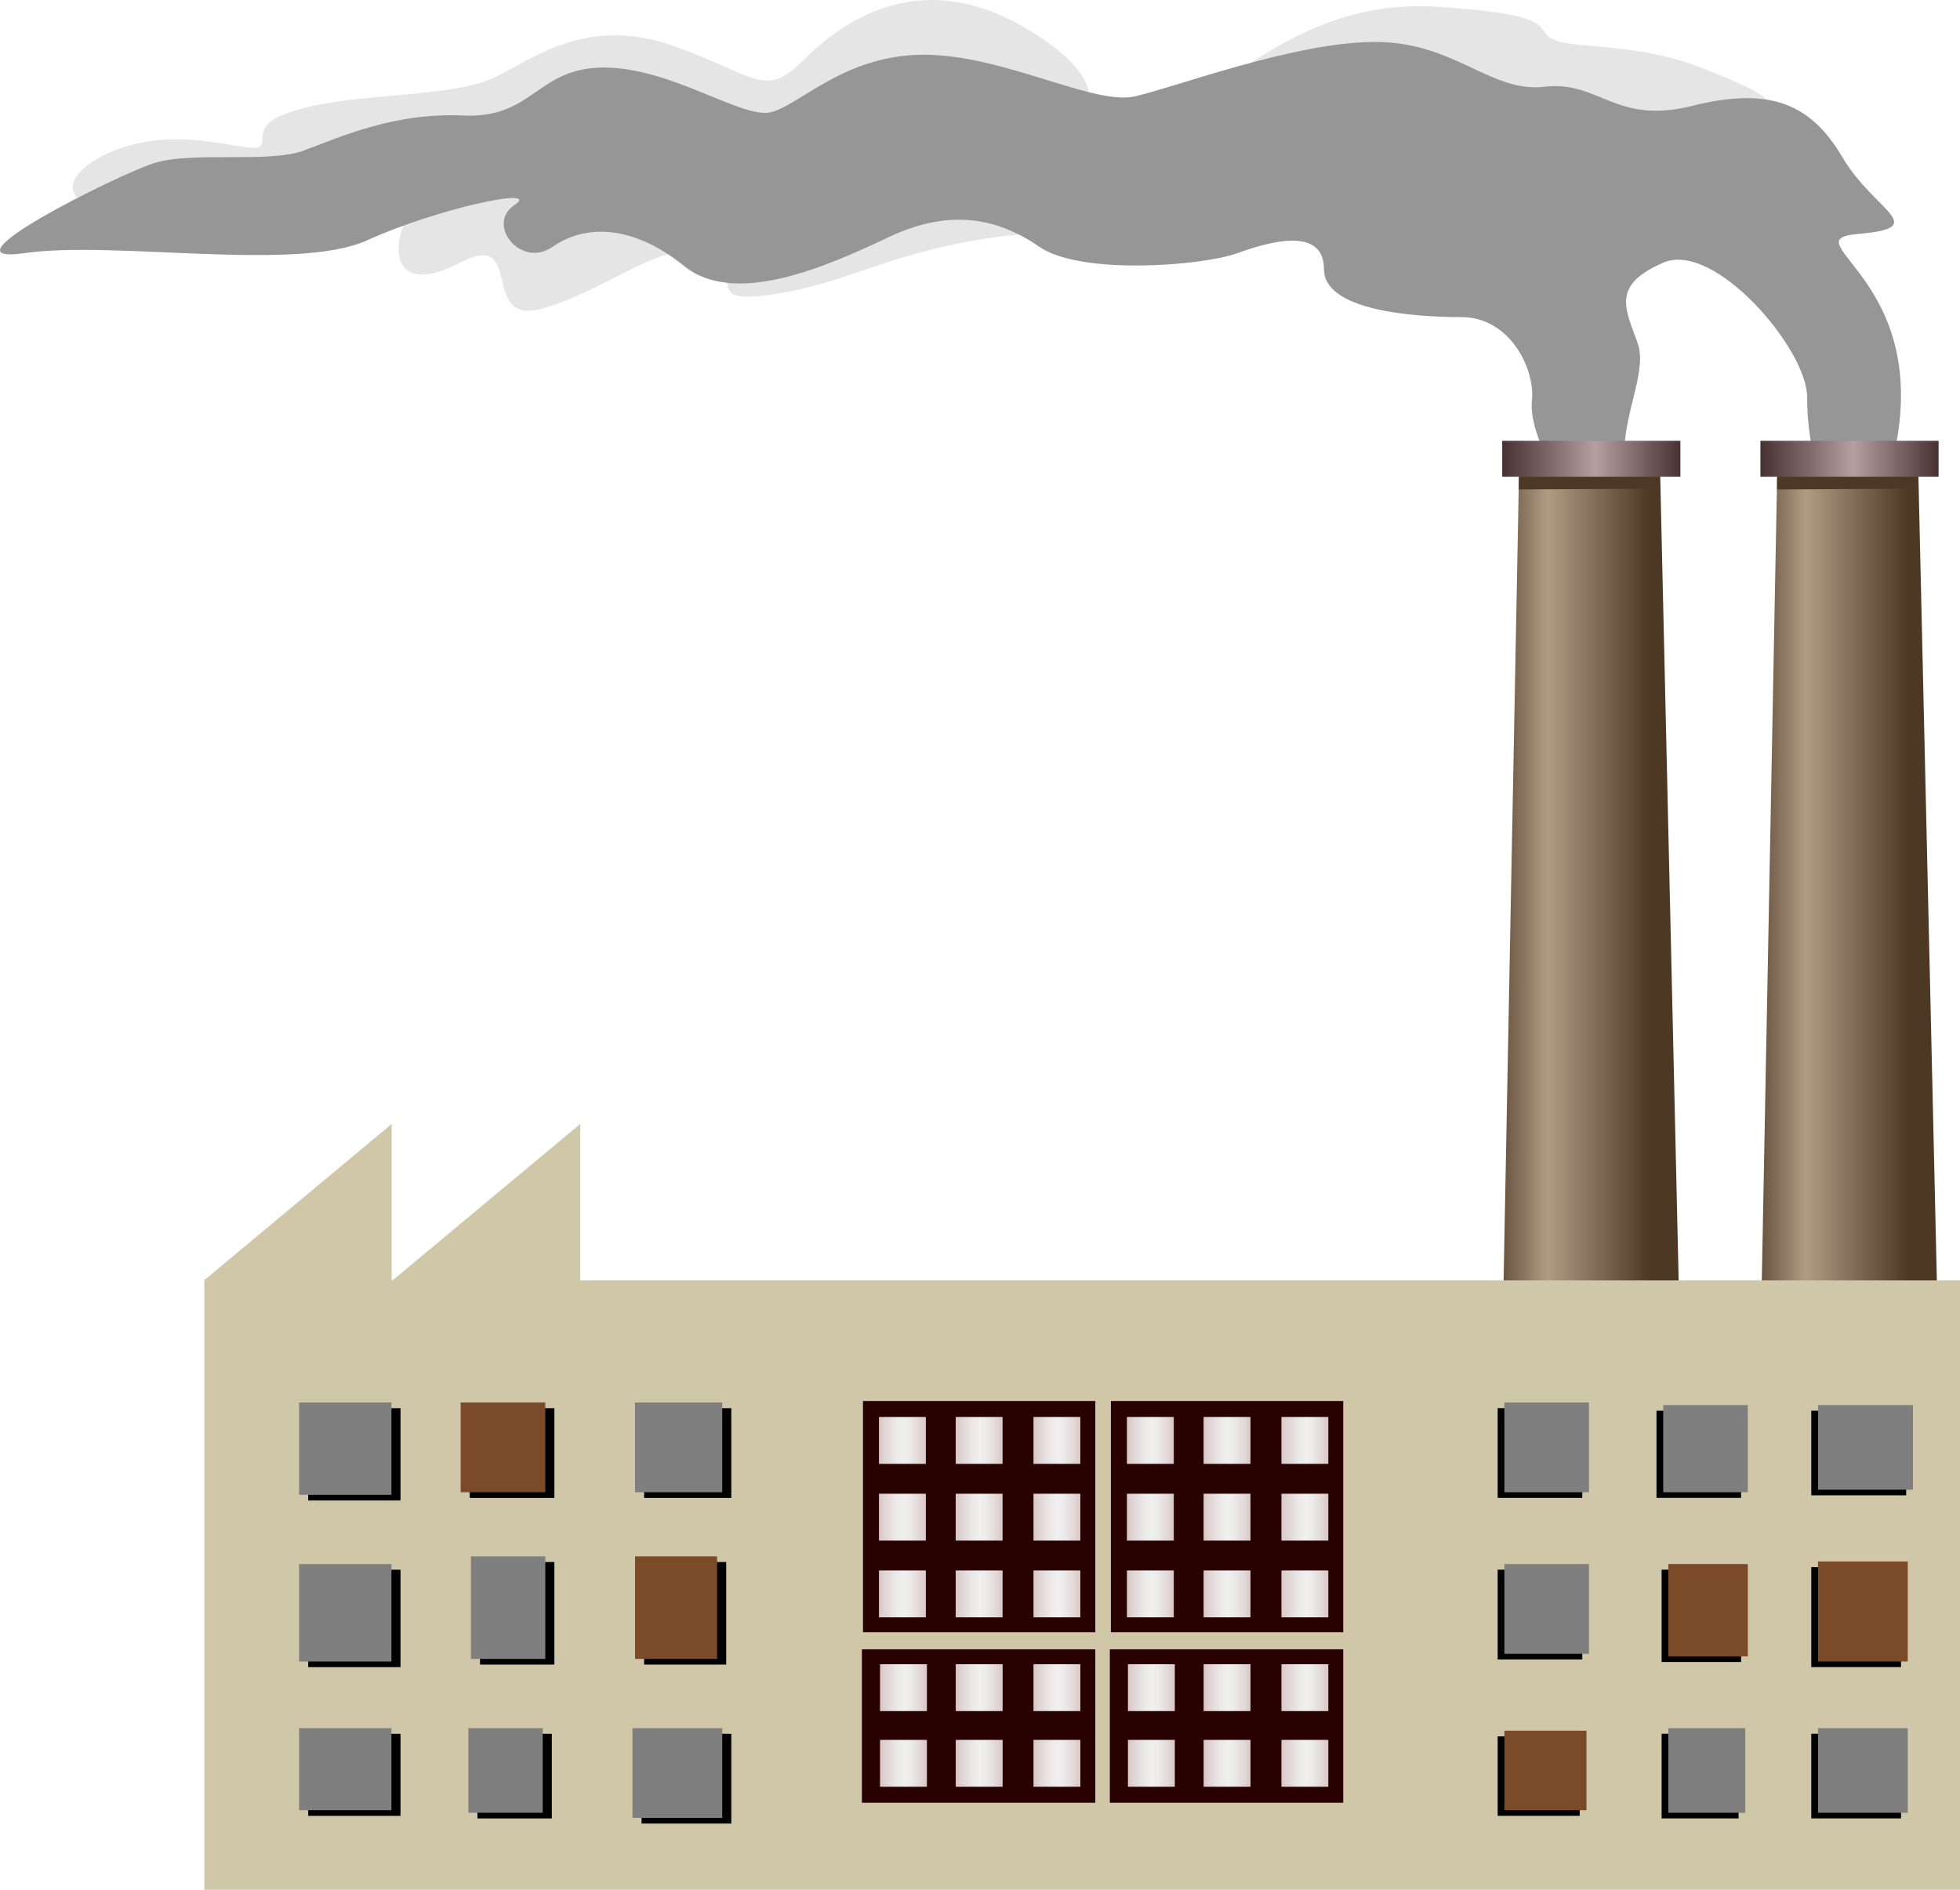 <?xml version="1.0" encoding="utf-8"?>
<!-- Generator: Adobe Illustrator 15.0.0, SVG Export Plug-In . SVG Version: 6.00 Build 0)  -->
<!DOCTYPE svg PUBLIC "-//W3C//DTD SVG 1.1 Tiny//EN" "http://www.w3.org/Graphics/SVG/1.1/DTD/svg11-tiny.dtd">
<svg version="1.1" baseProfile="tiny" id="_x30_8_x7E_14"
	 xmlns="http://www.w3.org/2000/svg" xmlns:xlink="http://www.w3.org/1999/xlink" x="0px" y="0px" width="94.889px"
	 height="91.495px" viewBox="0 0 94.889 91.495" xml:space="preserve">
<g>
	<path fill="#E5E5E5" d="M86.094,9.002c0,0,1.551-3.408-1.549-4.802c-3.098-1.395-4.184-1.704-7.9-2.014
		c-3.719-0.31,0.619-1.394-7.127-1.859c-7.744-0.465-11.309,5.887-15.182,5.887s1.084-1.239-4.338-4.647
		c-5.421-3.408-9.294-0.465-11.153,1.394s-2.324,0.62-6.352-0.774s-6.661,0.62-8.52,1.549s-6.042,0.774-8.831,1.394
		s-2.324,1.239-2.479,1.859s-3.099-0.775-6.197,0s-5.576,3.563,2.479,3.563s11.773-1.705,10.844-0.155s-0.774,4.028,2.479,2.324
		s0.774,3.253,4.183,2.169s5.731-3.408,7.746-2.479s-0.31,2.324,3.099,1.859s5.422-1.859,9.915-2.634
		c4.492-0.774,6.041,0,10.225-0.774c4.182-0.774,11.617,0.155,12.082,0.155s9.449-1.084,10.07-1.084
		C80.207,9.932,86.094,9.002,86.094,9.002z"/>
	<path fill="#969696" d="M78.969,23.564L75.404,23.1c0,0-1.395-2.168-1.238-3.718c0.154-1.549-1.086-4.028-3.408-4.028
		c-2.324,0-6.662-0.31-6.662-2.324s-2.479-1.395-4.182-0.775c-1.705,0.62-7.59,1.084-9.605-0.31
		c-2.014-1.394-4.336-1.859-7.281-0.465c-2.944,1.395-7.437,3.409-9.915,1.395s-4.803-2.014-6.352-0.93s-3.253-1.085-1.859-2.014
		s-3.718,0.155-7.126,1.704s-12.239,0-16.576,0.62s4.338-3.718,6.197-4.337s5.577,0,7.281-0.62s4.338-1.859,7.746-1.704
		s3.563-2.324,6.816-2.324s6.662,2.479,8.056,2.169s3.563-2.789,7.436-2.789c3.874,0,8.211,2.478,10.225,2.014
		s7.744-2.633,11.617-2.633S72.152,4.51,74.785,4.2c2.635-0.31,3.408,1.858,7.127,0.929c3.717-0.929,5.73-0.155,7.281,2.479
		c1.549,2.633,4.338,3.409,0.773,3.718c-3.563,0.31,4.338,2.324,1.395,11.929L88.107,23.1c0,0-0.619-1.549-0.619-3.873
		s-4.492-7.591-6.971-6.507s-1.859,2.169-1.24,3.873C79.898,18.297,77.885,21.086,78.969,23.564z"/>
	<g>
		<linearGradient id="SVGID_1_" gradientUnits="userSpaceOnUse" x1="79.893" y1="42.782" x2="71.894" y2="42.782">
			<stop  offset="0" style="stop-color:#4D3824"/>
			<stop  offset="0.621" style="stop-color:#B09C85"/>
			<stop  offset="1" style="stop-color:#4D3824"/>
		</linearGradient>
		<polygon fill="url(#SVGID_1_)" points="80.363,22.495 73.547,22.495 72.773,63.07 81.293,63.07 		"/>
		<polygon fill="#4D3824" points="73.951,22.405 73.533,23.128 73.533,23.699 80.348,23.661 80.348,22.976 		"/>
		<linearGradient id="SVGID_2_" gradientUnits="userSpaceOnUse" x1="72.727" y1="22.213" x2="81.352" y2="22.213">
			<stop  offset="0" style="stop-color:#463232"/>
			<stop  offset="0.288" style="stop-color:#816D6D"/>
			<stop  offset="0.522" style="stop-color:#B4A0A0"/>
			<stop  offset="1" style="stop-color:#463232"/>
		</linearGradient>
		<rect x="72.727" y="21.343" fill="url(#SVGID_2_)" width="8.625" height="1.74"/>
	</g>
	<g>
		<linearGradient id="SVGID_3_" gradientUnits="userSpaceOnUse" x1="92.393" y1="42.782" x2="84.394" y2="42.782">
			<stop  offset="0" style="stop-color:#4D3824"/>
			<stop  offset="0.621" style="stop-color:#B09C85"/>
			<stop  offset="1" style="stop-color:#4D3824"/>
		</linearGradient>
		<polygon fill="url(#SVGID_3_)" points="92.863,22.495 86.047,22.495 85.273,63.07 93.793,63.07 		"/>
		<polygon fill="#4D3824" points="86.451,22.405 86.033,23.128 86.033,23.699 92.848,23.661 92.848,22.976 		"/>
		<linearGradient id="SVGID_4_" gradientUnits="userSpaceOnUse" x1="85.227" y1="22.213" x2="93.852" y2="22.213">
			<stop  offset="0" style="stop-color:#463232"/>
			<stop  offset="0.288" style="stop-color:#816D6D"/>
			<stop  offset="0.522" style="stop-color:#B4A0A0"/>
			<stop  offset="1" style="stop-color:#463232"/>
		</linearGradient>
		<rect x="85.227" y="21.343" fill="url(#SVGID_4_)" width="8.625" height="1.74"/>
	</g>
	<rect x="9.893" y="61.995" fill="#CFC7A8" width="84.996" height="29.5"/>
	<rect x="41.779" y="67.835" fill="#280000" width="11.248" height="11.196"/>
	<rect x="41.728" y="79.857" fill="#280000" width="11.299" height="7.429"/>
	<polygon fill="#CFC7A8" points="18.962,54.421 9.876,61.995 10.339,62.413 18.962,62.413 	"/>
	<polygon fill="#CFC7A8" points="28.09,54.421 19.004,61.995 19.467,62.413 28.09,62.413 	"/>
	<g>
		<linearGradient id="SVGID_5_" gradientUnits="userSpaceOnUse" x1="42.553" y1="69.745" x2="44.824" y2="69.745">
			<stop  offset="0" style="stop-color:#D9C7C7"/>
			<stop  offset="0.104" style="stop-color:#DFD2D2"/>
			<stop  offset="0.358" style="stop-color:#EBE8E8"/>
			<stop  offset="0.522" style="stop-color:#F0F0F0"/>
			<stop  offset="0.665" style="stop-color:#ECE9E9"/>
			<stop  offset="0.868" style="stop-color:#E2D7D7"/>
			<stop  offset="1" style="stop-color:#D9C7C7"/>
		</linearGradient>
		<rect x="42.553" y="68.609" fill="url(#SVGID_5_)" width="2.271" height="2.27"/>
		<linearGradient id="SVGID_6_" gradientUnits="userSpaceOnUse" x1="42.553" y1="73.46" x2="44.824" y2="73.46">
			<stop  offset="0" style="stop-color:#D9C7C7"/>
			<stop  offset="0.104" style="stop-color:#DFD2D2"/>
			<stop  offset="0.358" style="stop-color:#EBE8E8"/>
			<stop  offset="0.522" style="stop-color:#F0F0F0"/>
			<stop  offset="0.665" style="stop-color:#ECE9E9"/>
			<stop  offset="0.868" style="stop-color:#E2D7D7"/>
			<stop  offset="1" style="stop-color:#D9C7C7"/>
		</linearGradient>
		<rect x="42.553" y="72.324" fill="url(#SVGID_6_)" width="2.271" height="2.27"/>
		<linearGradient id="SVGID_7_" gradientUnits="userSpaceOnUse" x1="42.553" y1="77.173" x2="44.824" y2="77.173">
			<stop  offset="0" style="stop-color:#D9C7C7"/>
			<stop  offset="0.104" style="stop-color:#DFD2D2"/>
			<stop  offset="0.358" style="stop-color:#EBE8E8"/>
			<stop  offset="0.522" style="stop-color:#F0F0F0"/>
			<stop  offset="0.665" style="stop-color:#ECE9E9"/>
			<stop  offset="0.868" style="stop-color:#E2D7D7"/>
			<stop  offset="1" style="stop-color:#D9C7C7"/>
		</linearGradient>
		<rect x="42.553" y="76.039" fill="url(#SVGID_7_)" width="2.271" height="2.27"/>
		<linearGradient id="SVGID_8_" gradientUnits="userSpaceOnUse" x1="46.268" y1="69.745" x2="48.537" y2="69.745">
			<stop  offset="0" style="stop-color:#D9C7C7"/>
			<stop  offset="0.104" style="stop-color:#DFD2D2"/>
			<stop  offset="0.358" style="stop-color:#EBE8E8"/>
			<stop  offset="0.522" style="stop-color:#F0F0F0"/>
			<stop  offset="0.665" style="stop-color:#ECE9E9"/>
			<stop  offset="0.868" style="stop-color:#E2D7D7"/>
			<stop  offset="1" style="stop-color:#D9C7C7"/>
		</linearGradient>
		<rect x="46.268" y="68.609" fill="url(#SVGID_8_)" width="2.27" height="2.27"/>
		<linearGradient id="SVGID_9_" gradientUnits="userSpaceOnUse" x1="46.268" y1="73.46" x2="48.537" y2="73.46">
			<stop  offset="0" style="stop-color:#D9C7C7"/>
			<stop  offset="0.104" style="stop-color:#DFD2D2"/>
			<stop  offset="0.358" style="stop-color:#EBE8E8"/>
			<stop  offset="0.522" style="stop-color:#F0F0F0"/>
			<stop  offset="0.665" style="stop-color:#ECE9E9"/>
			<stop  offset="0.868" style="stop-color:#E2D7D7"/>
			<stop  offset="1" style="stop-color:#D9C7C7"/>
		</linearGradient>
		<rect x="46.268" y="72.324" fill="url(#SVGID_9_)" width="2.27" height="2.27"/>
		<linearGradient id="SVGID_10_" gradientUnits="userSpaceOnUse" x1="46.268" y1="77.173" x2="48.537" y2="77.173">
			<stop  offset="0" style="stop-color:#D9C7C7"/>
			<stop  offset="0.104" style="stop-color:#DFD2D2"/>
			<stop  offset="0.358" style="stop-color:#EBE8E8"/>
			<stop  offset="0.522" style="stop-color:#F0F0F0"/>
			<stop  offset="0.665" style="stop-color:#ECE9E9"/>
			<stop  offset="0.868" style="stop-color:#E2D7D7"/>
			<stop  offset="1" style="stop-color:#D9C7C7"/>
		</linearGradient>
		<rect x="46.268" y="76.039" fill="url(#SVGID_10_)" width="2.27" height="2.27"/>
		<linearGradient id="SVGID_11_" gradientUnits="userSpaceOnUse" x1="50.033" y1="69.745" x2="52.303" y2="69.745">
			<stop  offset="0" style="stop-color:#D9C7C7"/>
			<stop  offset="0.104" style="stop-color:#DFD2D2"/>
			<stop  offset="0.358" style="stop-color:#EBE8E8"/>
			<stop  offset="0.522" style="stop-color:#F0F0F0"/>
			<stop  offset="0.665" style="stop-color:#ECE9E9"/>
			<stop  offset="0.868" style="stop-color:#E2D7D7"/>
			<stop  offset="1" style="stop-color:#D9C7C7"/>
		</linearGradient>
		<rect x="50.033" y="68.609" fill="url(#SVGID_11_)" width="2.27" height="2.27"/>
		<linearGradient id="SVGID_12_" gradientUnits="userSpaceOnUse" x1="50.033" y1="73.46" x2="52.303" y2="73.46">
			<stop  offset="0" style="stop-color:#D9C7C7"/>
			<stop  offset="0.104" style="stop-color:#DFD2D2"/>
			<stop  offset="0.358" style="stop-color:#EBE8E8"/>
			<stop  offset="0.522" style="stop-color:#F0F0F0"/>
			<stop  offset="0.665" style="stop-color:#ECE9E9"/>
			<stop  offset="0.868" style="stop-color:#E2D7D7"/>
			<stop  offset="1" style="stop-color:#D9C7C7"/>
		</linearGradient>
		<rect x="50.033" y="72.324" fill="url(#SVGID_12_)" width="2.27" height="2.27"/>
		<linearGradient id="SVGID_13_" gradientUnits="userSpaceOnUse" x1="50.033" y1="77.173" x2="52.303" y2="77.173">
			<stop  offset="0" style="stop-color:#D9C7C7"/>
			<stop  offset="0.104" style="stop-color:#DFD2D2"/>
			<stop  offset="0.358" style="stop-color:#EBE8E8"/>
			<stop  offset="0.522" style="stop-color:#F0F0F0"/>
			<stop  offset="0.665" style="stop-color:#ECE9E9"/>
			<stop  offset="0.868" style="stop-color:#E2D7D7"/>
			<stop  offset="1" style="stop-color:#D9C7C7"/>
		</linearGradient>
		<rect x="50.033" y="76.039" fill="url(#SVGID_13_)" width="2.27" height="2.27"/>
	</g>
	<g>
		<linearGradient id="SVGID_14_" gradientUnits="userSpaceOnUse" x1="42.605" y1="81.714" x2="44.874" y2="81.714">
			<stop  offset="0" style="stop-color:#D9C7C7"/>
			<stop  offset="0.104" style="stop-color:#DFD2D2"/>
			<stop  offset="0.358" style="stop-color:#EBE8E8"/>
			<stop  offset="0.522" style="stop-color:#F0F0F0"/>
			<stop  offset="0.665" style="stop-color:#ECE9E9"/>
			<stop  offset="0.868" style="stop-color:#E2D7D7"/>
			<stop  offset="1" style="stop-color:#D9C7C7"/>
		</linearGradient>
		<rect x="42.605" y="80.579" fill="url(#SVGID_14_)" width="2.27" height="2.27"/>
		<linearGradient id="SVGID_15_" gradientUnits="userSpaceOnUse" x1="46.27" y1="81.714" x2="48.539" y2="81.714">
			<stop  offset="0" style="stop-color:#D9C7C7"/>
			<stop  offset="0.104" style="stop-color:#DFD2D2"/>
			<stop  offset="0.358" style="stop-color:#EBE8E8"/>
			<stop  offset="0.522" style="stop-color:#F0F0F0"/>
			<stop  offset="0.665" style="stop-color:#ECE9E9"/>
			<stop  offset="0.868" style="stop-color:#E2D7D7"/>
			<stop  offset="1" style="stop-color:#D9C7C7"/>
		</linearGradient>
		<rect x="46.27" y="80.579" fill="url(#SVGID_15_)" width="2.27" height="2.27"/>
		<linearGradient id="SVGID_16_" gradientUnits="userSpaceOnUse" x1="50.033" y1="81.714" x2="52.305" y2="81.714">
			<stop  offset="0" style="stop-color:#D9C7C7"/>
			<stop  offset="0.104" style="stop-color:#DFD2D2"/>
			<stop  offset="0.358" style="stop-color:#EBE8E8"/>
			<stop  offset="0.522" style="stop-color:#F0F0F0"/>
			<stop  offset="0.665" style="stop-color:#ECE9E9"/>
			<stop  offset="0.868" style="stop-color:#E2D7D7"/>
			<stop  offset="1" style="stop-color:#D9C7C7"/>
		</linearGradient>
		<rect x="50.033" y="80.579" fill="url(#SVGID_16_)" width="2.271" height="2.27"/>
		<linearGradient id="SVGID_17_" gradientUnits="userSpaceOnUse" x1="42.605" y1="85.377" x2="44.874" y2="85.377">
			<stop  offset="0" style="stop-color:#D9C7C7"/>
			<stop  offset="0.104" style="stop-color:#DFD2D2"/>
			<stop  offset="0.358" style="stop-color:#EBE8E8"/>
			<stop  offset="0.522" style="stop-color:#F0F0F0"/>
			<stop  offset="0.665" style="stop-color:#ECE9E9"/>
			<stop  offset="0.868" style="stop-color:#E2D7D7"/>
			<stop  offset="1" style="stop-color:#D9C7C7"/>
		</linearGradient>
		<rect x="42.605" y="84.242" fill="url(#SVGID_17_)" width="2.27" height="2.27"/>
		<linearGradient id="SVGID_18_" gradientUnits="userSpaceOnUse" x1="46.27" y1="85.377" x2="48.539" y2="85.377">
			<stop  offset="0" style="stop-color:#D9C7C7"/>
			<stop  offset="0.104" style="stop-color:#DFD2D2"/>
			<stop  offset="0.358" style="stop-color:#EBE8E8"/>
			<stop  offset="0.522" style="stop-color:#F0F0F0"/>
			<stop  offset="0.665" style="stop-color:#ECE9E9"/>
			<stop  offset="0.868" style="stop-color:#E2D7D7"/>
			<stop  offset="1" style="stop-color:#D9C7C7"/>
		</linearGradient>
		<rect x="46.27" y="84.242" fill="url(#SVGID_18_)" width="2.27" height="2.27"/>
		<linearGradient id="SVGID_19_" gradientUnits="userSpaceOnUse" x1="50.033" y1="85.377" x2="52.305" y2="85.377">
			<stop  offset="0" style="stop-color:#D9C7C7"/>
			<stop  offset="0.104" style="stop-color:#DFD2D2"/>
			<stop  offset="0.358" style="stop-color:#EBE8E8"/>
			<stop  offset="0.522" style="stop-color:#F0F0F0"/>
			<stop  offset="0.665" style="stop-color:#ECE9E9"/>
			<stop  offset="0.868" style="stop-color:#E2D7D7"/>
			<stop  offset="1" style="stop-color:#D9C7C7"/>
		</linearGradient>
		<rect x="50.033" y="84.242" fill="url(#SVGID_19_)" width="2.271" height="2.27"/>
	</g>
	<rect x="53.781" y="67.835" fill="#280000" width="11.248" height="11.196"/>
	<rect x="53.73" y="79.857" fill="#280000" width="11.299" height="7.429"/>
	<g>
		<linearGradient id="SVGID_20_" gradientUnits="userSpaceOnUse" x1="54.557" y1="69.745" x2="56.826" y2="69.745">
			<stop  offset="0" style="stop-color:#D9C7C7"/>
			<stop  offset="0.104" style="stop-color:#DFD2D2"/>
			<stop  offset="0.358" style="stop-color:#EBE8E8"/>
			<stop  offset="0.522" style="stop-color:#F0F0F0"/>
			<stop  offset="0.665" style="stop-color:#ECE9E9"/>
			<stop  offset="0.868" style="stop-color:#E2D7D7"/>
			<stop  offset="1" style="stop-color:#D9C7C7"/>
		</linearGradient>
		<rect x="54.557" y="68.609" fill="url(#SVGID_20_)" width="2.27" height="2.27"/>
		<linearGradient id="SVGID_21_" gradientUnits="userSpaceOnUse" x1="54.557" y1="73.46" x2="56.826" y2="73.46">
			<stop  offset="0" style="stop-color:#D9C7C7"/>
			<stop  offset="0.104" style="stop-color:#DFD2D2"/>
			<stop  offset="0.358" style="stop-color:#EBE8E8"/>
			<stop  offset="0.522" style="stop-color:#F0F0F0"/>
			<stop  offset="0.665" style="stop-color:#ECE9E9"/>
			<stop  offset="0.868" style="stop-color:#E2D7D7"/>
			<stop  offset="1" style="stop-color:#D9C7C7"/>
		</linearGradient>
		<rect x="54.557" y="72.324" fill="url(#SVGID_21_)" width="2.27" height="2.27"/>
		<linearGradient id="SVGID_22_" gradientUnits="userSpaceOnUse" x1="54.557" y1="77.173" x2="56.826" y2="77.173">
			<stop  offset="0" style="stop-color:#D9C7C7"/>
			<stop  offset="0.104" style="stop-color:#DFD2D2"/>
			<stop  offset="0.358" style="stop-color:#EBE8E8"/>
			<stop  offset="0.522" style="stop-color:#F0F0F0"/>
			<stop  offset="0.665" style="stop-color:#ECE9E9"/>
			<stop  offset="0.868" style="stop-color:#E2D7D7"/>
			<stop  offset="1" style="stop-color:#D9C7C7"/>
		</linearGradient>
		<rect x="54.557" y="76.039" fill="url(#SVGID_22_)" width="2.27" height="2.27"/>
		<linearGradient id="SVGID_23_" gradientUnits="userSpaceOnUse" x1="58.27" y1="69.745" x2="60.541" y2="69.745">
			<stop  offset="0" style="stop-color:#D9C7C7"/>
			<stop  offset="0.104" style="stop-color:#DFD2D2"/>
			<stop  offset="0.358" style="stop-color:#EBE8E8"/>
			<stop  offset="0.522" style="stop-color:#F0F0F0"/>
			<stop  offset="0.665" style="stop-color:#ECE9E9"/>
			<stop  offset="0.868" style="stop-color:#E2D7D7"/>
			<stop  offset="1" style="stop-color:#D9C7C7"/>
		</linearGradient>
		<rect x="58.27" y="68.609" fill="url(#SVGID_23_)" width="2.271" height="2.27"/>
		<linearGradient id="SVGID_24_" gradientUnits="userSpaceOnUse" x1="58.27" y1="73.46" x2="60.541" y2="73.46">
			<stop  offset="0" style="stop-color:#D9C7C7"/>
			<stop  offset="0.104" style="stop-color:#DFD2D2"/>
			<stop  offset="0.358" style="stop-color:#EBE8E8"/>
			<stop  offset="0.522" style="stop-color:#F0F0F0"/>
			<stop  offset="0.665" style="stop-color:#ECE9E9"/>
			<stop  offset="0.868" style="stop-color:#E2D7D7"/>
			<stop  offset="1" style="stop-color:#D9C7C7"/>
		</linearGradient>
		<rect x="58.27" y="72.324" fill="url(#SVGID_24_)" width="2.271" height="2.27"/>
		<linearGradient id="SVGID_25_" gradientUnits="userSpaceOnUse" x1="58.27" y1="77.173" x2="60.541" y2="77.173">
			<stop  offset="0" style="stop-color:#D9C7C7"/>
			<stop  offset="0.104" style="stop-color:#DFD2D2"/>
			<stop  offset="0.358" style="stop-color:#EBE8E8"/>
			<stop  offset="0.522" style="stop-color:#F0F0F0"/>
			<stop  offset="0.665" style="stop-color:#ECE9E9"/>
			<stop  offset="0.868" style="stop-color:#E2D7D7"/>
			<stop  offset="1" style="stop-color:#D9C7C7"/>
		</linearGradient>
		<rect x="58.27" y="76.039" fill="url(#SVGID_25_)" width="2.271" height="2.27"/>
		<linearGradient id="SVGID_26_" gradientUnits="userSpaceOnUse" x1="62.037" y1="69.745" x2="64.307" y2="69.745">
			<stop  offset="0" style="stop-color:#D9C7C7"/>
			<stop  offset="0.104" style="stop-color:#DFD2D2"/>
			<stop  offset="0.358" style="stop-color:#EBE8E8"/>
			<stop  offset="0.522" style="stop-color:#F0F0F0"/>
			<stop  offset="0.665" style="stop-color:#ECE9E9"/>
			<stop  offset="0.868" style="stop-color:#E2D7D7"/>
			<stop  offset="1" style="stop-color:#D9C7C7"/>
		</linearGradient>
		<rect x="62.037" y="68.609" fill="url(#SVGID_26_)" width="2.27" height="2.27"/>
		<linearGradient id="SVGID_27_" gradientUnits="userSpaceOnUse" x1="62.037" y1="73.46" x2="64.307" y2="73.46">
			<stop  offset="0" style="stop-color:#D9C7C7"/>
			<stop  offset="0.104" style="stop-color:#DFD2D2"/>
			<stop  offset="0.358" style="stop-color:#EBE8E8"/>
			<stop  offset="0.522" style="stop-color:#F0F0F0"/>
			<stop  offset="0.665" style="stop-color:#ECE9E9"/>
			<stop  offset="0.868" style="stop-color:#E2D7D7"/>
			<stop  offset="1" style="stop-color:#D9C7C7"/>
		</linearGradient>
		<rect x="62.037" y="72.324" fill="url(#SVGID_27_)" width="2.27" height="2.27"/>
		<linearGradient id="SVGID_28_" gradientUnits="userSpaceOnUse" x1="62.037" y1="77.173" x2="64.307" y2="77.173">
			<stop  offset="0" style="stop-color:#D9C7C7"/>
			<stop  offset="0.104" style="stop-color:#DFD2D2"/>
			<stop  offset="0.358" style="stop-color:#EBE8E8"/>
			<stop  offset="0.522" style="stop-color:#F0F0F0"/>
			<stop  offset="0.665" style="stop-color:#ECE9E9"/>
			<stop  offset="0.868" style="stop-color:#E2D7D7"/>
			<stop  offset="1" style="stop-color:#D9C7C7"/>
		</linearGradient>
		<rect x="62.037" y="76.039" fill="url(#SVGID_28_)" width="2.27" height="2.27"/>
	</g>
	<g>
		<linearGradient id="SVGID_29_" gradientUnits="userSpaceOnUse" x1="54.607" y1="81.714" x2="56.877" y2="81.714">
			<stop  offset="0" style="stop-color:#D9C7C7"/>
			<stop  offset="0.104" style="stop-color:#DFD2D2"/>
			<stop  offset="0.358" style="stop-color:#EBE8E8"/>
			<stop  offset="0.522" style="stop-color:#F0F0F0"/>
			<stop  offset="0.665" style="stop-color:#ECE9E9"/>
			<stop  offset="0.868" style="stop-color:#E2D7D7"/>
			<stop  offset="1" style="stop-color:#D9C7C7"/>
		</linearGradient>
		<rect x="54.607" y="80.579" fill="url(#SVGID_29_)" width="2.27" height="2.27"/>
		<linearGradient id="SVGID_30_" gradientUnits="userSpaceOnUse" x1="58.272" y1="81.714" x2="60.541" y2="81.714">
			<stop  offset="0" style="stop-color:#D9C7C7"/>
			<stop  offset="0.104" style="stop-color:#DFD2D2"/>
			<stop  offset="0.358" style="stop-color:#EBE8E8"/>
			<stop  offset="0.522" style="stop-color:#F0F0F0"/>
			<stop  offset="0.665" style="stop-color:#ECE9E9"/>
			<stop  offset="0.868" style="stop-color:#E2D7D7"/>
			<stop  offset="1" style="stop-color:#D9C7C7"/>
		</linearGradient>
		<rect x="58.271" y="80.579" fill="url(#SVGID_30_)" width="2.27" height="2.27"/>
		<linearGradient id="SVGID_31_" gradientUnits="userSpaceOnUse" x1="62.037" y1="81.714" x2="64.307" y2="81.714">
			<stop  offset="0" style="stop-color:#D9C7C7"/>
			<stop  offset="0.104" style="stop-color:#DFD2D2"/>
			<stop  offset="0.358" style="stop-color:#EBE8E8"/>
			<stop  offset="0.522" style="stop-color:#F0F0F0"/>
			<stop  offset="0.665" style="stop-color:#ECE9E9"/>
			<stop  offset="0.868" style="stop-color:#E2D7D7"/>
			<stop  offset="1" style="stop-color:#D9C7C7"/>
		</linearGradient>
		<rect x="62.037" y="80.579" fill="url(#SVGID_31_)" width="2.27" height="2.27"/>
		<linearGradient id="SVGID_32_" gradientUnits="userSpaceOnUse" x1="54.607" y1="85.377" x2="56.877" y2="85.377">
			<stop  offset="0" style="stop-color:#D9C7C7"/>
			<stop  offset="0.104" style="stop-color:#DFD2D2"/>
			<stop  offset="0.358" style="stop-color:#EBE8E8"/>
			<stop  offset="0.522" style="stop-color:#F0F0F0"/>
			<stop  offset="0.665" style="stop-color:#ECE9E9"/>
			<stop  offset="0.868" style="stop-color:#E2D7D7"/>
			<stop  offset="1" style="stop-color:#D9C7C7"/>
		</linearGradient>
		<rect x="54.607" y="84.242" fill="url(#SVGID_32_)" width="2.27" height="2.27"/>
		<linearGradient id="SVGID_33_" gradientUnits="userSpaceOnUse" x1="58.272" y1="85.377" x2="60.541" y2="85.377">
			<stop  offset="0" style="stop-color:#D9C7C7"/>
			<stop  offset="0.104" style="stop-color:#DFD2D2"/>
			<stop  offset="0.358" style="stop-color:#EBE8E8"/>
			<stop  offset="0.522" style="stop-color:#F0F0F0"/>
			<stop  offset="0.665" style="stop-color:#ECE9E9"/>
			<stop  offset="0.868" style="stop-color:#E2D7D7"/>
			<stop  offset="1" style="stop-color:#D9C7C7"/>
		</linearGradient>
		<rect x="58.271" y="84.242" fill="url(#SVGID_33_)" width="2.27" height="2.27"/>
		<linearGradient id="SVGID_34_" gradientUnits="userSpaceOnUse" x1="62.037" y1="85.377" x2="64.307" y2="85.377">
			<stop  offset="0" style="stop-color:#D9C7C7"/>
			<stop  offset="0.104" style="stop-color:#DFD2D2"/>
			<stop  offset="0.358" style="stop-color:#EBE8E8"/>
			<stop  offset="0.522" style="stop-color:#F0F0F0"/>
			<stop  offset="0.665" style="stop-color:#ECE9E9"/>
			<stop  offset="0.868" style="stop-color:#E2D7D7"/>
			<stop  offset="1" style="stop-color:#D9C7C7"/>
		</linearGradient>
		<rect x="62.037" y="84.242" fill="url(#SVGID_34_)" width="2.27" height="2.27"/>
	</g>
	<g>
		<rect x="22.742" y="68.182" width="4.097" height="4.345"/>
		<rect x="31.184" y="75.631" width="3.973" height="4.966"/>
		<rect x="14.92" y="68.182" width="4.47" height="4.469"/>
		<rect x="14.92" y="76.003" width="4.47" height="4.718"/>
		<rect x="14.92" y="83.949" width="4.47" height="3.973"/>
		<rect x="23.114" y="83.949" width="3.601" height="4.097"/>
		<rect x="23.238" y="75.631" width="3.6" height="4.966"/>
		<rect x="31.184" y="68.182" width="4.221" height="4.345"/>
		<rect x="31.06" y="83.949" width="4.345" height="4.345"/>
	</g>
	<g>
		<rect x="72.506" y="68.18" width="4.096" height="4.346"/>
		<rect x="72.506" y="76.001" width="4.096" height="4.346"/>
		<rect x="80.195" y="68.304" width="4.096" height="4.221"/>
		<rect x="87.689" y="68.304" width="4.594" height="4.097"/>
		<rect x="87.689" y="83.947" width="4.344" height="4.097"/>
		<rect x="80.443" y="83.947" width="3.725" height="4.097"/>
		<rect x="87.689" y="75.877" width="4.344" height="4.842"/>
		<rect x="80.443" y="76.001" width="3.848" height="4.47"/>
		<rect x="72.506" y="84.071" width="3.973" height="3.849"/>
	</g>
	<rect x="22.302" y="67.907" fill="#7A4A29" width="4.097" height="4.345"/>
	<rect x="30.744" y="75.356" fill="#7A4A29" width="3.973" height="4.966"/>
	<rect x="14.48" y="67.907" fill="#7F7F7F" width="4.47" height="4.469"/>
	<rect x="14.48" y="75.729" fill="#7F7F7F" width="4.47" height="4.718"/>
	<rect x="14.48" y="83.674" fill="#7F7F7F" width="4.47" height="3.973"/>
	<rect x="22.674" y="83.674" fill="#7F7F7F" width="3.601" height="4.097"/>
	<rect x="22.799" y="75.356" fill="#7F7F7F" width="3.6" height="4.966"/>
	<rect x="30.744" y="67.907" fill="#7F7F7F" width="4.221" height="4.345"/>
	<rect x="30.62" y="83.674" fill="#7F7F7F" width="4.345" height="4.345"/>
	<g>
		<rect x="72.832" y="67.907" fill="#7F7F7F" width="4.096" height="4.346"/>
		<rect x="72.832" y="75.729" fill="#7F7F7F" width="4.096" height="4.346"/>
		<rect x="80.521" y="68.031" fill="#7F7F7F" width="4.096" height="4.221"/>
		<rect x="88.016" y="68.031" fill="#7F7F7F" width="4.594" height="4.097"/>
		<rect x="88.016" y="83.674" fill="#7F7F7F" width="4.344" height="4.097"/>
		<rect x="80.77" y="83.674" fill="#7F7F7F" width="3.725" height="4.097"/>
		<rect x="88.016" y="75.604" fill="#7A4A29" width="4.344" height="4.842"/>
		<rect x="80.77" y="75.729" fill="#7A4A29" width="3.848" height="4.47"/>
		<rect x="72.832" y="83.798" fill="#7A4A29" width="3.973" height="3.849"/>
	</g>
</g>
</svg>
